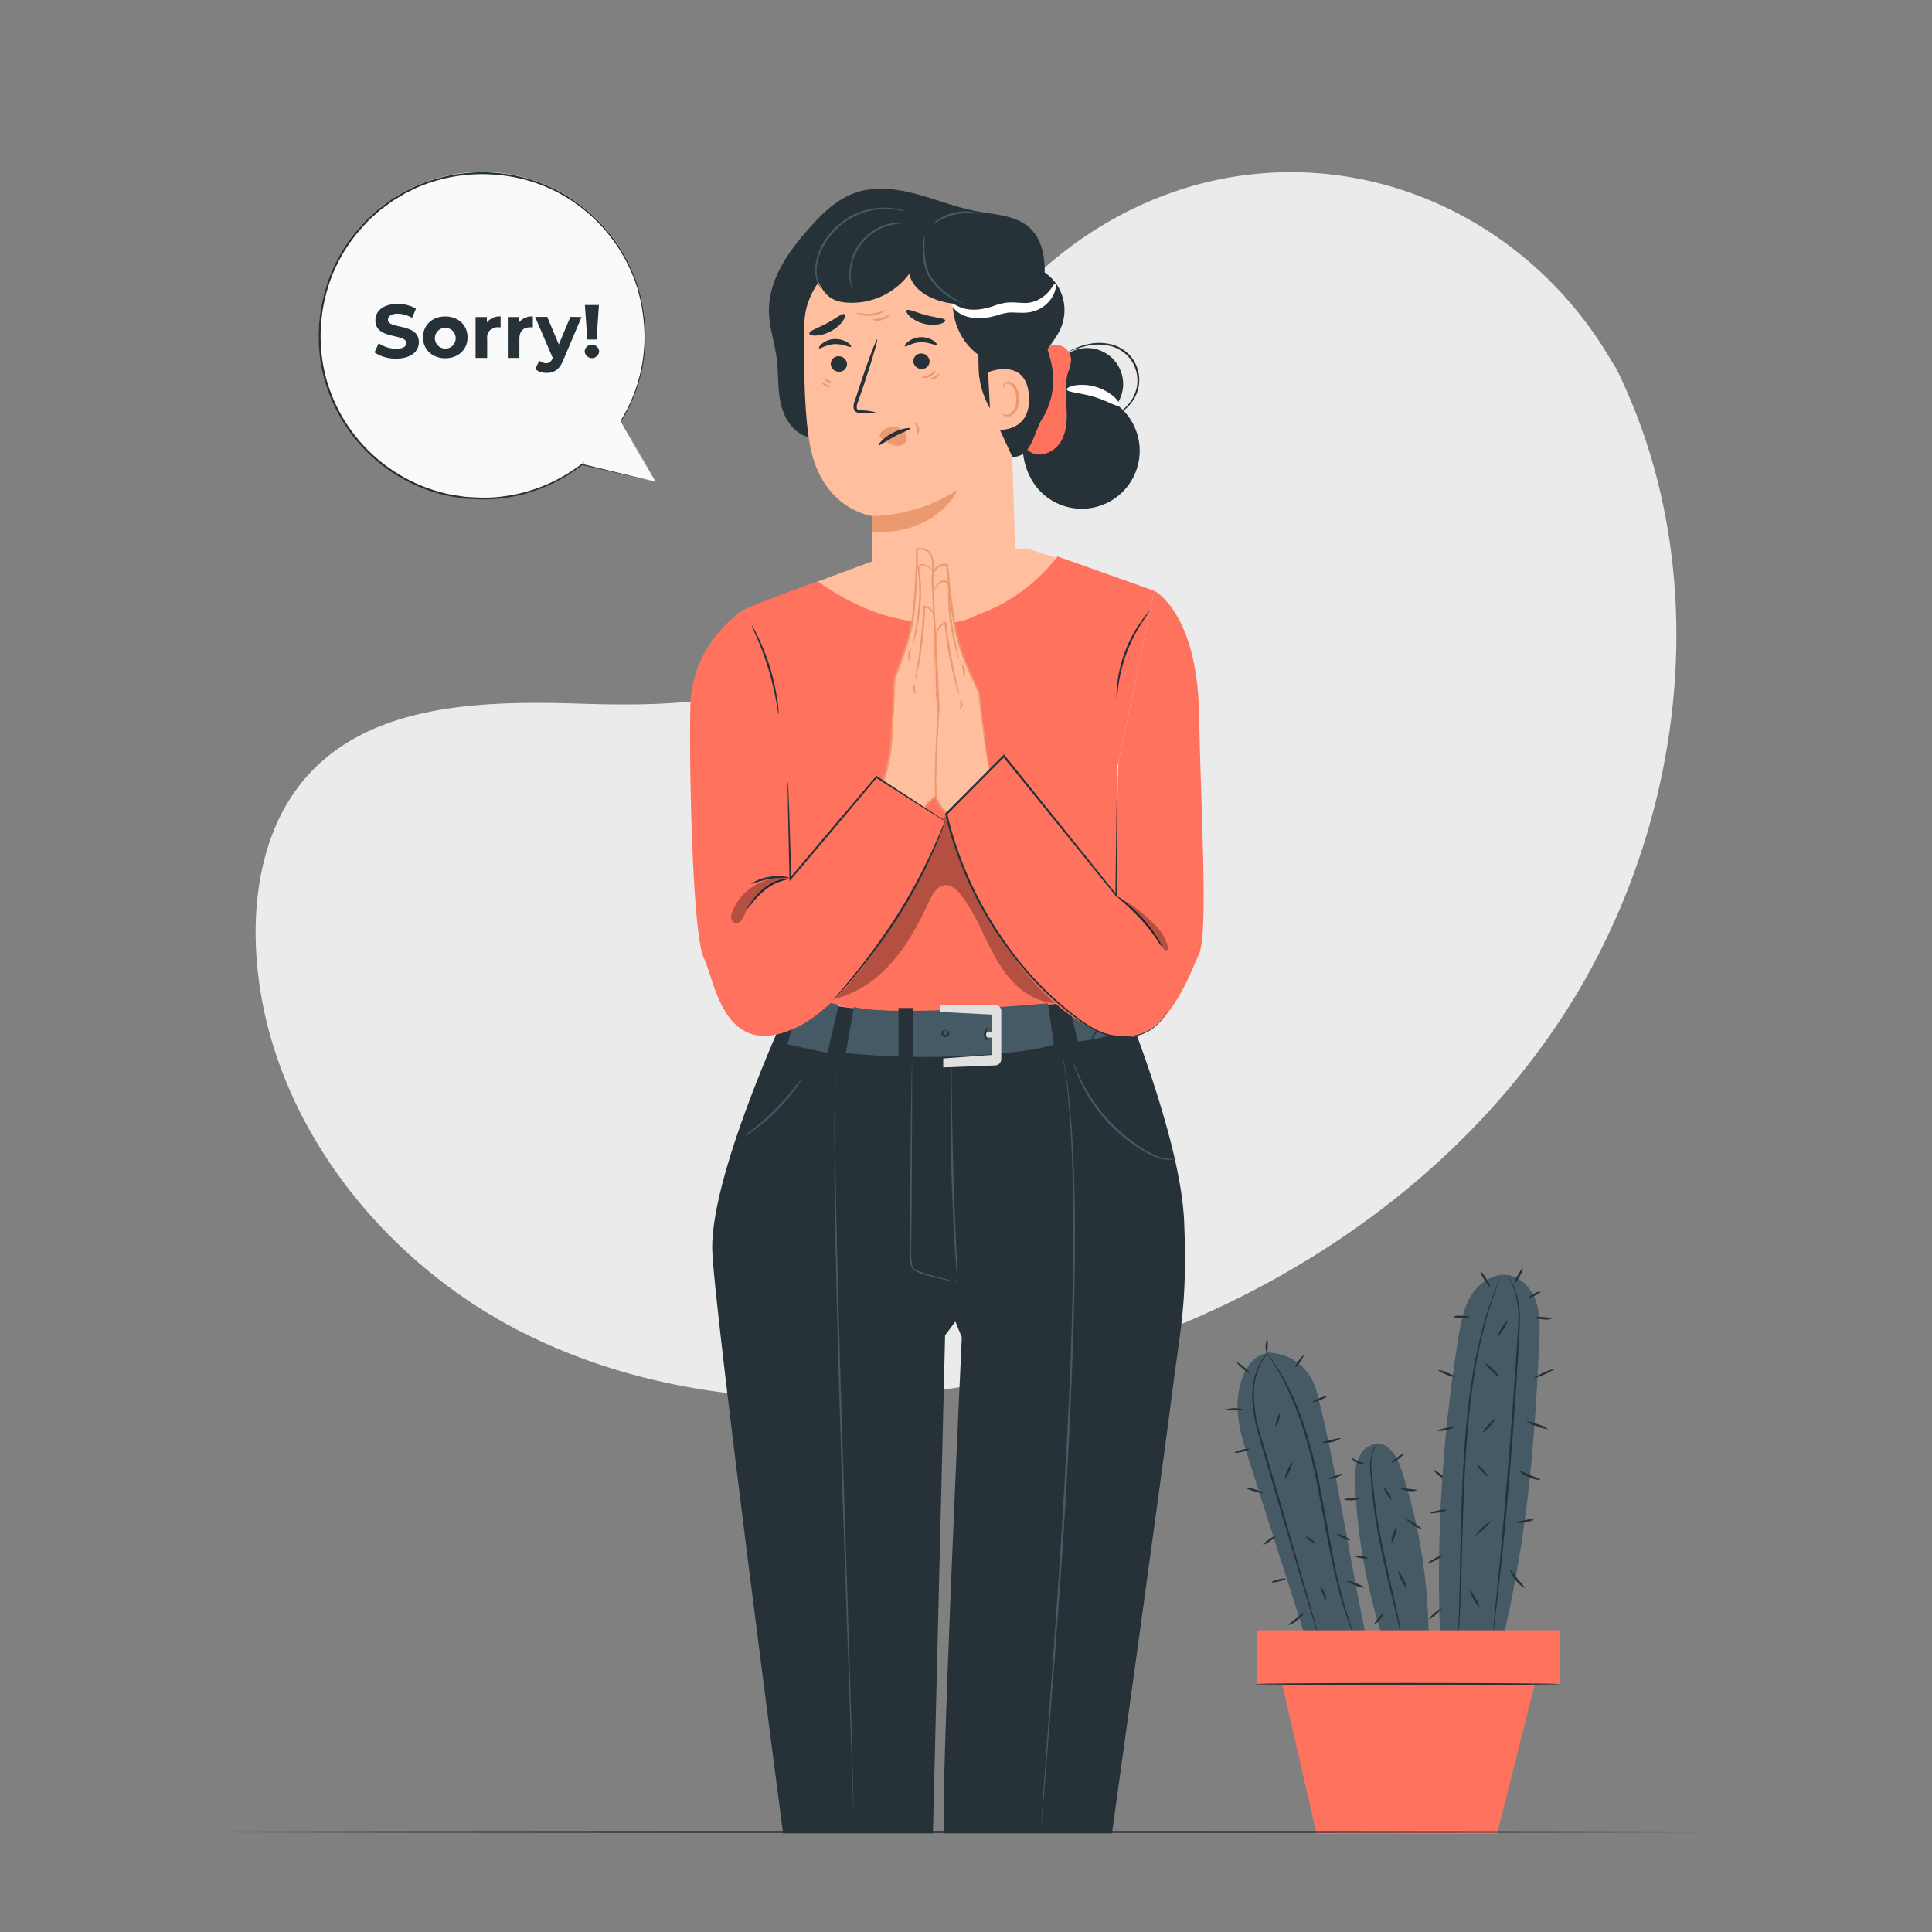 <svg xmlns="http://www.w3.org/2000/svg" viewBox="0 0 500 500"><rect x="0" y="0" width="500" height="500" fill="#808080" stroke="none"/><g id="freepik--background-simple--inject-35"><path d="M418.25,95.32,416,91.68C397.42,61,363.76,42.5,328.26,44.75a93,93,0,0,0-13.58,1.86c-32.27,6.91-60.35,31.31-72,62.57-6.85,18.38-8.76,39.54-21.75,54.13-16.91,19-45.61,19.59-70.84,18.8s-54-.11-70.78,18.95C68.78,213,65.43,230,66.28,246c2.25,42.34,31.75,80.18,69.26,99s81.68,20.5,122.74,12.22c57.51-11.59,112.2-43.43,145.08-92.61S444.56,148.4,418.25,95.32Z" style="fill:#ebebeb"></path></g><g id="freepik--Plant--inject-35"><path d="M374.24,383c-.1.11-.89-.36-1.78-1.07s-1.52-1.38-1.43-1.5.89.36,1.78,1.07S374.33,382.86,374.24,383Z" style="fill:#263238"></path><path d="M398.36,346.91c.15-3.37.24-6.82-.82-10s-3.53-6.15-6.83-6.83c-3.77-.78-7.63,1.6-9.75,4.82s-2.83,7.12-3.46,10.92a386.21,386.21,0,0,0-4.73,79.29l15.43,2.16C395,399.57,397.13,375.38,398.36,346.91Z" style="fill:#455a64"></path><path d="M388.57,329.94s0,.09-.07.25-.16.41-.26.7c-.25.65-.59,1.54-1,2.66-.21.58-.5,1.21-.73,1.93l-.75,2.33c-.27.84-.55,1.74-.86,2.69l-.8,3.05a135,135,0,0,0-3,15.27c-.83,5.8-1.38,12.22-1.81,19-.79,13.52-.91,25.78-1.26,34.65-.16,4.44-.31,8-.48,10.51-.09,1.2-.15,2.15-.2,2.85l-.06.74a1,1,0,0,1,0,.25.72.72,0,0,1,0-.25c0-.2,0-.45,0-.75q0-1.05.09-2.85c.11-2.48.2-6.07.31-10.51.25-8.87.31-21.13,1.1-34.67.43-6.76,1-13.2,1.86-19a126.88,126.88,0,0,1,3.11-15.3l.83-3.05.91-2.68.8-2.33c.24-.72.54-1.34.77-1.92.48-1.11.85-2,1.13-2.63l.3-.68A1,1,0,0,1,388.57,329.94Z" style="fill:#263238"></path><path d="M390,330a11,11,0,0,1,1.89,3.19,23.65,23.65,0,0,1,1.41,10c-.41,8.52-1.18,20.26-2.19,33.23S389,401,388,409.52c-.46,4.23-.85,7.66-1.14,10-.15,1.14-.27,2.05-.35,2.72,0,.28-.08.51-.11.7a.68.68,0,0,1-.05.24.73.73,0,0,1,0-.24l.05-.71c.06-.68.14-1.59.25-2.74.23-2.42.56-5.84,1-10,.81-8.48,1.88-20.21,2.9-33.17s1.84-24.71,2.35-33.21a24,24,0,0,0-1.22-9.88A19.5,19.5,0,0,0,390,330Z" style="fill:#263238"></path><path d="M400.69,369.87a8.6,8.6,0,0,1-2.92-.76,8.51,8.51,0,0,1-2.74-1.27,8.18,8.18,0,0,1,2.92.75A8.3,8.3,0,0,1,400.69,369.87Z" style="fill:#263238"></path><path d="M402.55,354.15a18.72,18.72,0,0,1-5.79,2.59,18.12,18.12,0,0,1,5.79-2.59Z" style="fill:#263238"></path><path d="M401.58,341.32a5.1,5.1,0,0,1-2.3.12c-1.26-.09-2.27-.28-2.26-.44a5,5,0,0,1,2.3-.11A4.91,4.91,0,0,1,401.58,341.32Z" style="fill:#263238"></path><path d="M385.67,333.1c-.13.08-.81-.76-1.51-1.88s-1.17-2.09-1-2.17.8.76,1.5,1.88S385.8,333,385.67,333.1Z" style="fill:#263238"></path><path d="M380.41,340.86a4.64,4.64,0,0,1-2.19.22,4.51,4.51,0,0,1-2.18-.32,4.66,4.66,0,0,1,2.19-.23C379.43,340.56,380.41,340.7,380.41,340.86Z" style="fill:#263238"></path><path d="M376.63,356.38a5.31,5.31,0,0,1-2.3-.63c-1.22-.49-2.16-1-2.1-1.15a5.34,5.34,0,0,1,2.3.63C375.75,355.72,376.69,356.24,376.63,356.38Z" style="fill:#263238"></path><path d="M376.23,369.43c0,.15-.85.46-2,.7s-2,.3-2.08.15.85-.46,2-.69S376.2,369.28,376.23,369.43Z" style="fill:#263238"></path><path d="M374.45,390.79a4.64,4.64,0,0,1-2.08.65c-1.18.21-2.16.26-2.18.11s.9-.44,2.08-.65A4.5,4.5,0,0,1,374.45,390.79Z" style="fill:#263238"></path><path d="M373.27,402.57c.07.14-.71.69-1.74,1.23s-1.92.88-2,.75.7-.69,1.74-1.23S373.2,402.44,373.27,402.57Z" style="fill:#263238"></path><path d="M382.9,416c-.14.08-.81-.86-1.52-2.09a6.11,6.11,0,0,1-1-2.36c.13-.08.81.86,1.51,2.09A6.42,6.42,0,0,1,382.9,416Z" style="fill:#263238"></path><path d="M385.67,393.72c.11.11-.65,1-1.68,2s-2,1.75-2.08,1.64.65-1,1.69-2S385.57,393.61,385.67,393.72Z" style="fill:#263238"></path><path d="M385.06,382.05c-.11.11-.81-.47-1.57-1.28s-1.27-1.55-1.16-1.66.82.47,1.57,1.29S385.17,382,385.06,382.05Z" style="fill:#263238"></path><path d="M387,367.15c.11.1-.52,1-1.41,2s-1.7,1.72-1.81,1.61.51-1,1.4-2S386.85,367.05,387,367.15Z" style="fill:#263238"></path><path d="M388,356.33c-.1.11-1-.58-2-1.54s-1.68-1.83-1.57-1.94,1,.59,2,1.55S388.15,356.22,388,356.33Z" style="fill:#263238"></path><path d="M390.15,341.71a5.42,5.42,0,0,1-1,2.19c-.68,1.13-1.33,2-1.46,1.9a5.47,5.47,0,0,1,1-2.19C389.37,342.48,390,341.63,390.15,341.71Z" style="fill:#263238"></path><path d="M394.13,328.16a5.37,5.37,0,0,1-.87,2.19c-.62,1.14-1.23,2-1.36,1.93a5.32,5.32,0,0,1,.87-2.19C393.39,329,394,328.09,394.13,328.16Z" style="fill:#263238"></path><path d="M398.63,334.31c.07.14-.55.57-1.37,1s-1.55.6-1.62.46.55-.56,1.38-1S398.57,334.18,398.63,334.31Z" style="fill:#263238"></path><path d="M398.74,383a6.32,6.32,0,0,1-3-.73,6.16,6.16,0,0,1-2.61-1.68,16.1,16.1,0,0,1,2.83,1.17A14.38,14.38,0,0,1,398.74,383Z" style="fill:#263238"></path><path d="M396.9,393.28c0,.15-.9.46-2.08.69s-2.15.29-2.17.14.9-.46,2.07-.69A4.75,4.75,0,0,1,396.9,393.28Z" style="fill:#263238"></path><path d="M394.64,411a6,6,0,0,1-2.35-2.06,6.06,6.06,0,0,1-1.48-2.76,17.48,17.48,0,0,1,1.91,2.41A18.49,18.49,0,0,1,394.64,411Z" style="fill:#263238"></path><path d="M369.84,419c-.1-.11.53-.81,1.4-1.56s1.66-1.25,1.76-1.14-.53.81-1.4,1.56S369.94,419.16,369.84,419Z" style="fill:#263238"></path><path d="M362.72,380.47c-1-3.14-2.89-6.79-6.18-6.84a5.45,5.45,0,0,0-4.63,3.1,11.35,11.35,0,0,0-1.25,5.67,148.14,148.14,0,0,0,7.07,41.09h12A142.92,142.92,0,0,0,362.72,380.47Z" style="fill:#455a64"></path><path d="M340.94,360.73c-1.69-6.73-6.71-10.36-12.54-10.7-5.32.93-7.39,6.17-8,11.54s1,10.71,2.68,15.86Q331,402.21,338.91,427l15-1.64C349.15,403.23,346.43,382.7,340.94,360.73Z" style="fill:#455a64"></path><path d="M356.54,373.63a11.47,11.47,0,0,0-1,1.71,11.07,11.07,0,0,0-.57,5.32c.24,2.29.5,5,.88,8.07s.94,6.34,1.62,9.79c1.36,6.92,2.89,13.13,3.87,17.66.49,2.26.86,4.09,1.1,5.37.1.58.18,1.07.25,1.47a1.83,1.83,0,0,1,.05.52,2.1,2.1,0,0,1-.16-.5c-.1-.39-.21-.87-.35-1.45l-1.27-5.33c-1.07-4.5-2.67-10.69-4-17.63-.67-3.47-1.21-6.8-1.57-9.84-.19-1.52-.32-3-.44-4.33s-.26-2.61-.33-3.77a11,11,0,0,1,.76-5.44A4.78,4.78,0,0,1,356.54,373.63Z" style="fill:#263238"></path><path d="M328.62,349.6a20.1,20.1,0,0,0-1.81,2.43,17.06,17.06,0,0,0-2.29,7.84,36.33,36.33,0,0,0,1.86,12.06c1.31,4.46,2.76,9.36,4.27,14.49l7.67,26.36c.95,3.34,1.71,6.06,2.27,8,.24.9.44,1.63.58,2.18a4.06,4.06,0,0,1,.17.77,3.94,3.94,0,0,1-.27-.74c-.18-.54-.4-1.26-.69-2.15-.59-1.94-1.42-4.64-2.43-8l-7.83-26.31c-1.5-5.14-2.93-10-4.23-14.51s-2-8.67-1.75-12.22a16.86,16.86,0,0,1,2.48-7.93A9.37,9.37,0,0,1,328.62,349.6Z" style="fill:#263238"></path><path d="M350.63,423.77a3.47,3.47,0,0,1-.34-.72c-.2-.48-.52-1.18-.86-2.11-.71-1.84-1.63-4.55-2.57-7.95s-1.89-7.51-2.79-12.08-1.83-9.62-2.83-14.91-2.2-10.26-3.54-14.72a82.62,82.62,0,0,0-4.37-11.54,61.91,61.91,0,0,0-4-7.28c-.52-.84-1-1.44-1.26-1.88a3.41,3.41,0,0,1-.42-.68,5.07,5.07,0,0,1,.51.61c.3.42.8,1,1.35,1.83a56.1,56.1,0,0,1,4.21,7.23,79,79,0,0,1,4.5,11.57,145.91,145.91,0,0,1,3.6,14.76c1,5.28,1.93,10.32,2.78,14.91s1.77,8.67,2.67,12.08,1.76,6.12,2.41,8c.3.94.59,1.65.75,2.14A6,6,0,0,1,350.63,423.77Z" style="fill:#263238"></path><path d="M323.33,375c0,.15-.78.47-1.82.73s-1.92.33-1.95.19.78-.48,1.82-.73S323.29,374.8,323.33,375Z" style="fill:#263238"></path><path d="M321.74,364.73a19,19,0,0,1-5.07.2,8.65,8.65,0,0,1,5.07-.2Z" style="fill:#263238"></path><path d="M323.43,355.39c-.1.11-.91-.41-1.82-1.18s-1.56-1.49-1.46-1.6.91.41,1.82,1.18S323.53,355.27,323.43,355.39Z" style="fill:#263238"></path><path d="M328,346.74c.15,0,.11.76.08,1.65s0,1.61-.18,1.63-.4-.71-.37-1.65S327.85,346.71,328,346.74Z" style="fill:#263238"></path><path d="M337.34,350.82c.12.08-.24.82-.82,1.64s-1.14,1.42-1.27,1.34.24-.83.82-1.65S337.21,350.73,337.34,350.82Z" style="fill:#263238"></path><path d="M343.4,361.34c.05.15-.72.6-1.74,1s-1.88.63-1.94.49.72-.59,1.74-1S343.34,361.2,343.4,361.34Z" style="fill:#263238"></path><path d="M347.07,372.18a6.94,6.94,0,0,1-5,1.12,10.37,10.37,0,0,1,2.47-.62A9.22,9.22,0,0,1,347.07,372.18Z" style="fill:#263238"></path><path d="M330.19,369.1c-.14,0,0-.79.24-1.67s.61-1.55.76-1.51,0,.8-.24,1.67S330.34,369.15,330.19,369.1Z" style="fill:#263238"></path><path d="M332.55,382.7a5.09,5.09,0,0,1,.68-2.25c.51-1.18,1-2.09,1.18-2a5.09,5.09,0,0,1-.68,2.25C333.22,381.85,332.69,382.76,332.55,382.7Z" style="fill:#263238"></path><path d="M326.73,386.42c-.06.15-1-.11-2.16-.47s-2.07-.69-2-.84,1-.05,2.21.31S326.79,386.29,326.73,386.42Z" style="fill:#263238"></path><path d="M330.08,397.51c.09.13-.55.74-1.43,1.36s-1.66,1-1.75.92.55-.74,1.43-1.36S330,397.39,330.08,397.51Z" style="fill:#263238"></path><path d="M332.77,408.57c0,.15-.75.47-1.77.71s-1.87.33-1.9.18.76-.46,1.77-.71S332.74,408.42,332.77,408.57Z" style="fill:#263238"></path><path d="M347.37,381.41c.08.13-.6.67-1.59,1s-1.85.42-1.88.27.75-.43,1.69-.78S347.29,381.28,347.37,381.41Z" style="fill:#263238"></path><path d="M349.46,398.61c-.07.14-.88-.1-1.81-.54s-1.64-.91-1.57-1.05.87.11,1.8.55S349.52,398.48,349.46,398.61Z" style="fill:#263238"></path><path d="M353.14,410.92a5.64,5.64,0,0,1-2.39-.64c-1.26-.49-2.24-1-2.18-1.15a5.83,5.83,0,0,1,2.38.64A5.7,5.7,0,0,1,353.14,410.92Z" style="fill:#263238"></path><path d="M333.36,420.56c-.07-.13.91-.79,2.05-1.69s2-1.69,2.13-1.58-.61,1.09-1.79,2A4.83,4.83,0,0,1,333.36,420.56Z" style="fill:#263238"></path><path d="M343.1,414.31c-.16,0-.37-.81-.75-1.77s-.76-1.72-.64-1.81.76.57,1.16,1.61S343.24,414.29,343.1,414.31Z" style="fill:#263238"></path><path d="M340.52,399.5c-.09.13-.72-.17-1.41-.67s-1.17-1-1.08-1.11.72.17,1.4.67S340.61,399.38,340.52,399.5Z" style="fill:#263238"></path><path d="M363.2,376.31c.09.12-.52.72-1.37,1.35s-1.6,1-1.69.9.52-.72,1.37-1.35S363.11,376.18,363.2,376.31Z" style="fill:#263238"></path><path d="M366.62,385.65c0,.15-.94.35-2.13.22s-2.08-.53-2-.67,1,0,2.09.12S366.61,385.5,366.62,385.65Z" style="fill:#263238"></path><path d="M351.92,387.75c0,.14-.85.46-2,.54s-2.07-.12-2.05-.27.91-.21,2-.28S351.89,387.6,351.92,387.75Z" style="fill:#263238"></path><path d="M353.19,378.91c0,.15-.91.17-1.89-.28s-1.55-1.15-1.45-1.25.78.34,1.68.75S353.21,378.76,353.19,378.91Z" style="fill:#263238"></path><path d="M367.88,395.69a5,5,0,0,1-2.05-1c-1.05-.66-1.84-1.3-1.76-1.43s1,.3,2.05,1S368,395.56,367.88,395.69Z" style="fill:#263238"></path><rect x="325.33" y="421.92" width="78.41" height="13.9" style="fill:#FF725E"></rect><polygon points="331.19 433.06 340.72 474.58 387.45 474.58 397.89 433.06 331.19 433.06" style="fill:#FF725E"></polygon><path d="M403.7,435.83c0,.15-17.69.28-39.5.28s-39.5-.13-39.5-.28,17.68-.28,39.5-.28S403.7,435.68,403.7,435.83Z" style="fill:#263238"></path><path d="M360.09,388.05c-.13.08-.66-.54-1.19-1.39s-.86-1.61-.73-1.69.66.54,1.19,1.39S360.22,388,360.09,388.05Z" style="fill:#263238"></path><path d="M360.12,399.23a4.44,4.44,0,0,1,.41-2.11c.37-1.12.79-2,.94-1.93a4.45,4.45,0,0,1-.41,2.11C360.69,398.41,360.27,399.28,360.12,399.23Z" style="fill:#263238"></path><path d="M364,411c-.14.07-.72-.87-1.31-2.1a5.7,5.7,0,0,1-.81-2.33c.14-.06.72.87,1.31,2.1A5.7,5.7,0,0,1,364,411Z" style="fill:#263238"></path><path d="M355.67,420.41c-.12-.1.35-.82,1-1.62s1.35-1.36,1.46-1.26-.35.82-1,1.62S355.78,420.51,355.67,420.41Z" style="fill:#263238"></path><path d="M353.93,403.27c0,.15-.78.14-1.68,0s-1.62-.41-1.59-.56.78-.14,1.68,0S354,403.12,353.93,403.27Z" style="fill:#263238"></path></g><g id="freepik--speech-bubble--inject-35"><path d="M169.69,124.69l-8.94-15.76a42.26,42.26,0,1,0-10.12,11.25v0Z" style="fill:#fafafa"></path><path d="M169.69,124.69l-19.1-4.36-.19,0,.12-.16v0l.18.19a43.07,43.07,0,0,1-8.67,5.22,42.36,42.36,0,0,1-11.56,3.31,37.52,37.52,0,0,1-6.67.33c-1.15-.06-2.32-.09-3.5-.19l-3.56-.54a42.52,42.52,0,0,1-33.48-33.2,43,43,0,0,1,.5-18.76,41.58,41.58,0,0,1,9-17.34l1.72-1.89c.56-.64,1.24-1.17,1.85-1.75s1.22-1.18,1.92-1.67l2-1.51a18,18,0,0,1,2.09-1.39l2.14-1.3,2.24-1.08a19.75,19.75,0,0,1,2.26-1,43,43,0,0,1,18.9-2.9,41.64,41.64,0,0,1,17.35,5.12,42.82,42.82,0,0,1,20,24.63,46,46,0,0,1,1.83,13.72,42,42,0,0,1-6.3,20.91v-.13l8.83,15.82L160.64,109l0-.07,0-.06a42.92,42.92,0,0,0,4.15-9,42,42,0,0,0,2-11.75,45.5,45.5,0,0,0-1.86-13.59,42.38,42.38,0,0,0-19.86-24.33,41.24,41.24,0,0,0-17.15-5A42.61,42.61,0,0,0,109.25,48,20.32,20.32,0,0,0,107,49l-2.21,1.08-2.11,1.28a19,19,0,0,0-2.07,1.37l-2,1.5c-.68.48-1.25,1.1-1.89,1.64S95.46,57,94.9,57.59l-1.7,1.87a41.11,41.11,0,0,0-8.93,17.13,42.57,42.57,0,0,0-.51,18.53,41.61,41.61,0,0,0,7,16.11,42.22,42.22,0,0,0,26,16.79l3.53.54c1.17.1,2.33.14,3.47.2a36.87,36.87,0,0,0,6.61-.31,42.23,42.23,0,0,0,11.48-3.22,43.65,43.65,0,0,0,8.65-5.15l.78-.6-.6.78,0,0-.07-.2Z" style="fill:#263238"></path><path d="M96.93,91.21,98,88.83a8,8,0,0,0,4.51,1.43c1.87,0,2.64-.63,2.64-1.47,0-2.56-8-.8-8-5.88,0-2.32,1.87-4.25,5.76-4.25a9.15,9.15,0,0,1,4.74,1.21l-1,2.4A7.77,7.77,0,0,0,103,81.19c-1.88,0-2.6.71-2.6,1.57,0,2.52,8,.78,8,5.8,0,2.28-1.89,4.24-5.8,4.24A9.73,9.73,0,0,1,96.93,91.21Z" style="fill:#263238"></path><path d="M109.47,87.31c0-3.17,2.44-5.41,5.78-5.41S121,84.14,121,87.31s-2.42,5.41-5.76,5.41S109.47,90.47,109.47,87.31Zm8.45,0a2.69,2.69,0,1,0-2.67,2.91A2.65,2.65,0,0,0,117.92,87.31Z" style="fill:#263238"></path><path d="M129.56,81.9v2.81c-.25,0-.45,0-.68,0a2.59,2.59,0,0,0-2.8,2.93v5h-3V82.05H126v1.39A4.22,4.22,0,0,1,129.56,81.9Z" style="fill:#263238"></path><path d="M137.9,81.9v2.81c-.26,0-.45,0-.69,0-1.68,0-2.79.92-2.79,2.93v5h-3V82.05h2.91v1.39A4.25,4.25,0,0,1,137.9,81.9Z" style="fill:#263238"></path><path d="M150.51,82.05l-4.74,11.16c-1,2.53-2.47,3.3-4.36,3.3a4.64,4.64,0,0,1-2.93-1l1.11-2.17a2.73,2.73,0,0,0,1.72.67c.84,0,1.31-.38,1.72-1.31l0-.1-4.55-10.59h3.14l3,7.13,3-7.13Z" style="fill:#263238"></path><path d="M151.31,90.94a1.88,1.88,0,0,1,3.75,0,1.88,1.88,0,0,1-3.75,0Zm.06-12H155l-.61,8.93H152Z" style="fill:#263238"></path></g><g id="freepik--Character--inject-35"><polygon points="211.6 150.5 227.13 144.75 265.59 141.93 275.71 145.02 262.06 203.82 228.51 211.07 212.95 190.42 211.6 150.5" style="fill:#ffbe9d"></polygon><path d="M298.74,152.9,273.67,144s-23.51,33.63-62.07,6.45c0,0-16.91,6.08-19.43,7.48s11.76,44.13,11.76,44.13l-1.68,53.13c22,11.35,57.2,7.13,87.84,2l-.88-59Z" style="fill:#FF725E"></path><path d="M289,104.7a9.31,9.31,0,0,0-13.8-12.3l-5,8.87A24.16,24.16,0,0,0,264.87,113a17.34,17.34,0,0,0,2.91,12.43A15,15,0,1,0,289,104.7Z" style="fill:#263238"></path><path d="M276,105.39c-.15-3-.47-6,.38-8.91a12.26,12.26,0,0,0,.82-3.27,4,4,0,0,0-7.06-2.54L270,91c-1.73,1.4-2.56,3.61-3.24,5.73a89.46,89.46,0,0,0-2.56,10.07,16,16,0,0,0-.33,5.8,6.18,6.18,0,0,0,3.19,4.61c2.72,1.26,6.08-.48,7.57-3.07S276.18,108.37,276,105.39Z" style="fill:#FF725E"></path><path d="M272.3,95.11c-.57-3.4-2.05-6.6-2.57-10-.68-4.47.33-9,.58-13.52s-.46-9.49-3.77-12.57c-3.53-3.29-8.84-3.44-13.59-4.3-5.4-1-10.52-3.11-15.83-4.52s-11.06-2.08-16.2-.15c-4.65,1.74-8.29,5.39-11.58,9.1C204,65.16,199,72.28,199,80.32c0,4.17,1.47,8.21,2,12.35.51,4,.19,8,1.12,12s3.57,7.8,7.51,8.52l43.22,4.32A19.19,19.19,0,0,0,272.3,95.11Z" style="fill:#263238"></path><path d="M260.54,73.91l-.11-5.29-32-4.75c-9.82-.64-20,9.6-20.22,19.44-.24,10.93-.11,24.29,1.51,32.38,3.26,16.26,15.89,17.83,15.89,17.83v9.24a18.58,18.58,0,0,0,18.57,18.56h0a18.57,18.57,0,0,0,18.56-19.17Z" style="fill:#ffbe9d"></path><path d="M215,94.21a2.11,2.11,0,0,0,2.11,2,2,2,0,0,0,2.09-2,2.11,2.11,0,0,0-2.11-2A2,2,0,0,0,215,94.21Z" style="fill:#263238"></path><path d="M212,90.12c.27.26,1.82-1,4.07-1.06s4,1,4.2.69c.11-.13-.17-.61-.92-1.11a5.81,5.81,0,0,0-3.37-.89,5.48,5.48,0,0,0-3.22,1.19C212.06,89.5,211.85,90,212,90.12Z" style="fill:#263238"></path><path d="M236.37,93.49a2.11,2.11,0,0,0,2.11,2,2,2,0,0,0,2.09-2,2.11,2.11,0,0,0-2.11-2A2,2,0,0,0,236.37,93.49Z" style="fill:#263238"></path><path d="M234.2,89.64c.27.26,1.81-1,4.07-1.06s4,1,4.19.69c.12-.13-.16-.61-.91-1.11a5.81,5.81,0,0,0-3.37-.89A5.49,5.49,0,0,0,235,88.46C234.28,89,234.07,89.52,234.2,89.64Z" style="fill:#263238"></path><path d="M226.68,106.72a15,15,0,0,0-3.69-.51c-.58,0-1.13-.13-1.25-.52a3,3,0,0,1,.32-1.72c.49-1.42,1-2.91,1.53-4.46C225.7,93.16,227.21,88,227,87.86s-2.18,5-4.29,11.35c-.51,1.56-1,3.05-1.46,4.48A3.36,3.36,0,0,0,221,106a1.44,1.44,0,0,0,1,.8,4,4,0,0,0,1,.1A14.47,14.47,0,0,0,226.68,106.72Z" style="fill:#263238"></path><path d="M225.65,133.56a43.32,43.32,0,0,0,22.23-6.79s-5.23,11.73-22.23,10.91Z" style="fill:#eb996e"></path><path d="M227.86,112.13a4,4,0,0,1,3.58-1.66,3.68,3.68,0,0,1,2.63,1.27,2.36,2.36,0,0,1,.28,2.68,2.74,2.74,0,0,1-2.93.87,8.5,8.5,0,0,1-2.95-1.6,2.63,2.63,0,0,1-.68-.65.78.78,0,0,1,0-.84" style="fill:#eb996e"></path><path d="M244.62,82.93c-.13-.64-2.41-.68-5-1.38s-4.6-1.73-5-1.23c-.19.23.09.86.86,1.57a9,9,0,0,0,7.63,2C244.12,83.64,244.67,83.23,244.62,82.93Z" style="fill:#263238"></path><path d="M218.49,81.3c-.71-.21-2.33,1.22-4.55,2.4s-4.3,1.82-4.49,2.52c-.07.33.46.63,1.51.64a9,9,0,0,0,4.11-1.17,8.72,8.72,0,0,0,3.18-2.79C218.8,82,218.82,81.42,218.49,81.3Z" style="fill:#263238"></path><path d="M254.57,58.3l-24.68,1.94-20.45,7.05c2.63,5.73,3.13,10.44,9.41,11a18.49,18.49,0,0,0,16.46-7.41c1.06,4.64,6.29,7,11,7.66a18.74,18.74,0,0,0,9.94-.9c3.09-1.32,5.71-4.1,6.13-7.44S257.89,58.85,254.57,58.3Z" style="fill:#263238"></path><path d="M274.12,74.7a12,12,0,0,0-6.34-5.54l-.63-4.79-18.29,5.77C244.53,77,246.51,87,253.19,91.81l.08,3.47a21.44,21.44,0,0,0,2.92,10.34h0l5.8,12.63c4.26.1,5.23-4.51,6.92-8.28s1.71-8,1.56-12.14q-.11-3-.31-6c1.3-2.2,3.15-4.25,4.24-6.59A12,12,0,0,0,274.12,74.7Z" style="fill:#263238"></path><path d="M255.71,96.34c.25-.13,10-4,10.59,6.26s-9.79,8.74-9.82,8.45S255.71,96.34,255.71,96.34Z" style="fill:#ffbe9d"></path><path d="M259.37,107s.19.12.5.24a1.77,1.77,0,0,0,1.33-.06c1.06-.46,1.87-2.23,1.8-4.08a5.84,5.84,0,0,0-.65-2.52,2.06,2.06,0,0,0-1.42-1.29.91.91,0,0,0-1,.55c-.12.3-.05.5-.1.52s-.23-.16-.17-.59a1.12,1.12,0,0,1,.36-.66,1.33,1.33,0,0,1,1-.32,2.51,2.51,0,0,1,2,1.47,6.11,6.11,0,0,1,.79,2.82c.06,2.07-.88,4.06-2.34,4.57a1.87,1.87,0,0,1-1.64-.17C259.4,107.23,259.34,107,259.37,107Z" style="fill:#eb996e"></path><path d="M273.05,73.48c.16,0,.26.51.1,1.34A7.23,7.23,0,0,1,271.5,78a8.5,8.5,0,0,1-4.68,2.74c-2.12.45-4.24,0-6,.19a14.73,14.73,0,0,0-2.74.67c-.48.14-1,.28-1.5.39s-1,.19-1.48.25a11.29,11.29,0,0,1-5.25-.43,6.89,6.89,0,0,1-3-2c-.54-.65-.68-1.11-.56-1.22.3-.3,1.56,1,4,1.43a11.89,11.89,0,0,0,4.39-.17c.42-.08.85-.18,1.28-.29s.85-.26,1.31-.42a15.19,15.19,0,0,1,3.23-.82c2.44-.21,4.36.29,5.88,0a7.74,7.74,0,0,0,3.8-1.7C272.15,75.07,272.66,73.38,273.05,73.48Z" style="fill:#fff"></path><path d="M235.63,110.89c.06.29-1.94.9-4.16,2.08s-3.86,2.48-4.07,2.26,1.19-1.92,3.58-3.18S235.59,110.62,235.63,110.89Z" style="fill:#263238"></path><path d="M237.42,112.45c-.14-.07.11-.78-.1-1.63s-.7-1.4-.61-1.51.89.34,1.12,1.39S237.53,112.54,237.42,112.45Z" style="fill:#eb996e"></path><path d="M242.17,95.92c.12.06-.37,1-1.53,1.56s-2.21.32-2.17.18.95-.16,1.95-.65S242.05,95.83,242.17,95.92Z" style="fill:#eb996e"></path><path d="M243.12,96.71c.12.08-.26.75-1.07,1.19s-1.57.4-1.58.26.63-.33,1.33-.72S243,96.62,243.12,96.71Z" style="fill:#eb996e"></path><path d="M215.11,98.88c0,.14-.56.23-1.14-.07s-.83-.8-.72-.89.48.18,1,.42S215.12,98.73,215.11,98.88Z" style="fill:#eb996e"></path><path d="M215,100.09c0,.14-.64.15-1.32-.16s-1.09-.79-1-.89.6.14,1.21.42S215.05,100,215,100.09Z" style="fill:#eb996e"></path><path d="M229.55,80.09a7.6,7.6,0,0,1-8.27.82,19.07,19.07,0,0,0,4.21.3A19,19,0,0,0,229.55,80.09Z" style="fill:#eb996e"></path><path d="M230.52,81.14a3.22,3.22,0,0,1-2.14,1.62,3.16,3.16,0,0,1-2.68-.09,23.37,23.37,0,0,0,2.52-.41C229.56,81.85,230.41,81,230.52,81.14Z" style="fill:#eb996e"></path><path d="M212.61,74.83s-.1-.09-.25-.29a5.38,5.38,0,0,1-.57-.94,8.65,8.65,0,0,1-.81-3.93c0-3.43,2-8.11,6-11.52a18.05,18.05,0,0,1,6.36-3.57,18.25,18.25,0,0,1,5.89-.84,17,17,0,0,1,4,.53c.45.12.8.23,1,.32s.35.14.34.16a26.32,26.32,0,0,0-5.36-.65,18.83,18.83,0,0,0-5.75.94,18.12,18.12,0,0,0-6.16,3.5c-3.86,3.32-5.86,7.83-5.93,11.14a9,9,0,0,0,.63,3.84C212.34,74.38,212.65,74.8,212.61,74.83Z" style="fill:#455a64"></path><path d="M249.5,78.51a2.79,2.79,0,0,1-.87-.2,12.87,12.87,0,0,1-2.22-1,17.34,17.34,0,0,1-5.89-5.42,11,11,0,0,1-1.44-4.22,20.6,20.6,0,0,1-.21-3.61,16.82,16.82,0,0,1,.24-2.42,2.77,2.77,0,0,1,.22-.86c.09,0-.12,1.26-.09,3.29a22.69,22.69,0,0,0,.31,3.52,11.18,11.18,0,0,0,1.41,4A18.77,18.77,0,0,0,246.6,77C248.32,78.06,249.53,78.43,249.5,78.51Z" style="fill:#455a64"></path><path d="M220.42,74.69a3.52,3.52,0,0,1-.32-1,12.23,12.23,0,0,1-.27-2.8,13.36,13.36,0,0,1,11.22-13.13,11.8,11.8,0,0,1,2.81-.16,3.61,3.61,0,0,1,1,.15,28.11,28.11,0,0,0-3.77.37,13.55,13.55,0,0,0-10.92,12.78A25.22,25.22,0,0,0,220.42,74.69Z" style="fill:#455a64"></path><path d="M253.55,55.37a19.74,19.74,0,0,0-6.44.15,19.54,19.54,0,0,0-5.87,2.67,4.8,4.8,0,0,1,1.44-1.3,12.67,12.67,0,0,1,9-2.06A5.08,5.08,0,0,1,253.55,55.37Z" style="fill:#455a64"></path><path d="M289.65,104.91c-.52.54-3.14-1.22-6.72-2.26s-6.72-1.11-6.85-1.85c-.05-.34.73-.81,2.13-1.06a12.6,12.6,0,0,1,10.26,3.11C289.49,103.83,289.88,104.66,289.65,104.91Z" style="fill:#fff"></path><path d="M288.08,107.58s.45-.23,1.23-.68a10.63,10.63,0,0,0,2.85-2.44,9.62,9.62,0,0,0,2.16-5,9.4,9.4,0,0,0-1.7-6.4A9.23,9.23,0,0,0,287,89.47a13.26,13.26,0,0,0-5.55,0,36.2,36.2,0,0,0-4.95,1.58,5.82,5.82,0,0,1,1.24-.68,17.74,17.74,0,0,1,3.64-1.26,13.09,13.09,0,0,1,5.72-.1,9.57,9.57,0,0,1,5.91,3.71,9.56,9.56,0,0,1-.61,12,10.08,10.08,0,0,1-3,2.38,7.28,7.28,0,0,1-1,.41A1.48,1.48,0,0,1,288.08,107.58Z" style="fill:#263238"></path><path d="M205.4,257.6s-21.29,44.86-21.08,65.51c.14,13,18.34,151.36,18.34,151.36h38.78l3.15-128.9,2.66-3.56,1.66,4.06s-5.85,125.21-4.48,128.4h43.35s13.78-99.28,15.61-114.32,4-22.24,3.06-44.12-16.28-58.43-16.28-58.43S231.38,267.17,205.4,257.6Z" style="fill:#263238"></path><polygon points="207.36 257.9 203.76 270.28 214.14 272.51 217.06 260.05 207.36 257.9" style="fill:#455a64"></polygon><path d="M221,260.57l-2.1,11.94a200.37,200.37,0,0,0,24.46,1c12.17-.33,24.06-1.35,29.39-3.21l-1.55-10.65S231,263.34,221,260.57Z" style="fill:#455a64"></path><path d="M276.39,259.05l2.57,10.5s8.3-.91,11.72-2.91l-2.86-9.43Z" style="fill:#455a64"></path><path d="M221,472.74c-.1-2.86-1.52-44.06-3.37-97.86-.86-27-1.47-51.52-1.65-69.24,0-4.43,0-8.44-.05-12s.06-6.54.08-9,.13-4.38.17-5.7c0-.64,0-1.13.05-1.49s0-.5,0-.5,0,.17,0,.51,0,.84,0,1.48c0,1.33,0,3.24-.07,5.7s0,5.52,0,9,.07,7.53.12,12c.27,17.71.94,42.19,1.8,69.22s1.65,51.47,2.22,69.2c.27,8.86.45,16,.55,21,0,2.46.06,4.37.08,5.7,0,.64,0,1.13,0,1.49S221,472.74,221,472.74Z" style="fill:#455a64"></path><path d="M246.22,274.31a2.7,2.7,0,0,1,.05.59c0,.44,0,1,0,1.68,0,1.52,0,3.61.07,6.16.05,5.21.16,12.4.38,20.34s.54,15.13.78,20.33c.12,2.55.21,4.64.28,6.16q0,1,.06,1.68a2.14,2.14,0,0,1,0,.59,4.68,4.68,0,0,1-.09-.58l-.15-1.68c-.13-1.45-.28-3.55-.45-6.15-.33-5.2-.7-12.39-.93-20.33S246,288,246,282.74c0-2.6.05-4.71.09-6.17l.06-1.67A2.27,2.27,0,0,1,246.22,274.31Z" style="fill:#455a64"></path><path d="M247.86,331.84a6.41,6.41,0,0,1-.65-.11l-1.85-.36a61.56,61.56,0,0,1-6.76-1.71,9.22,9.22,0,0,1-2.14-1,1.31,1.31,0,0,1-.46-.54c-.07-.21-.13-.41-.19-.61a10.7,10.7,0,0,1-.23-1.28c-.2-1.75-.09-3.59-.11-5.53,0-3.89.05-8.15.08-12.62.09-8.93.18-17,.24-22.93.06-2.89.11-5.25.14-6.95q0-1.17.06-1.89a2.89,2.89,0,0,1,.06-.66,3.44,3.44,0,0,1,0,.66q0,.72,0,1.89c0,1.7,0,4.06,0,6.95,0,5.92-.06,14-.09,22.93,0,4.48-.08,8.74-.12,12.62,0,1.94-.11,3.79.06,5.48a9.87,9.87,0,0,0,.21,1.23c.05.19.1.39.16.57a1.05,1.05,0,0,0,.32.36,8.73,8.73,0,0,0,2,.95c2.75.95,5.08,1.45,6.67,1.86l1.83.46A2.22,2.22,0,0,1,247.86,331.84Z" style="fill:#455a64"></path><path d="M269.49,472.74s0-.17,0-.51.05-.87.09-1.52c.08-1.35.21-3.31.36-5.82.37-5.07.89-12.37,1.54-21.39,1.32-18.05,3.16-43,4.63-70.58s2-52.61,1.41-70.7c-.09-2.26-.19-4.41-.28-6.44s-.15-4-.33-5.75c-.32-3.58-.49-6.67-.81-9.18s-.61-4.43-.8-5.77c-.08-.65-.15-1.15-.19-1.51s-.05-.51-.05-.51,0,.17.1.51.14.85.25,1.49c.2,1.34.51,3.28.89,5.76s.55,5.61.9,9.19c.2,1.79.28,3.71.38,5.75s.2,4.19.31,6.45c.72,18.11.13,43.14-1.26,70.74s-3.37,52.53-4.79,70.58c-.71,9-1.29,16.31-1.69,21.38-.2,2.5-.36,4.46-.47,5.81-.06.65-.1,1.15-.13,1.51S269.49,472.74,269.49,472.74Z" style="fill:#455a64"></path><path d="M244.11,273.93v2.32l13.44-.52a1.64,1.64,0,0,0,1.58-1.65V261.67a1.65,1.65,0,0,0-1.65-1.65H243.21v1.86l13.53.7v4.51l-.91,0a.71.71,0,0,0-.73.71h0a.71.71,0,0,0,.69.7l1,0V273Z" style="fill:#e0e0e0"></path><rect x="232.53" y="260.86" width="3.8" height="13" style="fill:#263238"></rect><path d="M255.55,269.28c-.05.05-.26,0-.48-.35a2.18,2.18,0,0,1-.38-1.36,2,2,0,0,1,.56-1.29c.25-.27.47-.34.51-.29s-.49.7-.55,1.62S255.66,269.19,255.55,269.28Z" style="fill:#263238"></path><path d="M244.75,266.64s.07-.08.22-.07a.69.69,0,0,1,.49.35,1,1,0,0,1,.06.92,1.06,1.06,0,0,1-1,.57,1,1,0,0,1-.85-.79.91.91,0,0,1,.32-.86c.43-.33.78-.17.75-.12s-.28.1-.49.38a.52.52,0,0,0-.11.5.5.5,0,0,0,.41.37.65.65,0,0,0,.54-.28.67.67,0,0,0,0-.52C245,266.75,244.76,266.71,244.75,266.64Z" style="fill:#263238"></path><path d="M282.24,269.28a9.09,9.09,0,0,1,1-1.91c.37-.63.76-1.3,1.18-2l.71-1.18a9.1,9.1,0,0,0,.7-1.21,1.34,1.34,0,0,0-.2-1.17,4.8,4.8,0,0,0-1-.8l-1.89-1.35a9.19,9.19,0,0,1-1.66-1.36,8.5,8.5,0,0,1,1.87,1.05l1.95,1.27.56.37a2.13,2.13,0,0,1,.58.52,1.87,1.87,0,0,1,.28,1.63,3,3,0,0,1-.38.72l-.39.61-.74,1.16-1.27,1.93A8.71,8.71,0,0,1,282.24,269.28Z" style="fill:#263238"></path><path d="M305,299.55a1.27,1.27,0,0,1-.35.19,5.42,5.42,0,0,1-1.11.33,8.37,8.37,0,0,1-4.19-.52,26,26,0,0,1-5.5-3,40.37,40.37,0,0,1-15.61-20,9.1,9.1,0,0,1-.43-1.48,7.53,7.53,0,0,1,.62,1.41c.38.92,1,2.22,1.76,3.8a44.6,44.6,0,0,0,8.12,11.06,43.68,43.68,0,0,0,5.81,4.84,27.34,27.34,0,0,0,5.36,3,8.62,8.62,0,0,0,4,.67C304.49,299.74,305,299.5,305,299.55Z" style="fill:#455a64"></path><path d="M207.42,279.29a13.57,13.57,0,0,1-1.65,2.6,47.71,47.71,0,0,1-10.46,10.45,14.1,14.1,0,0,1-2.59,1.65,23.76,23.76,0,0,1,2.37-1.94,64.9,64.9,0,0,0,10.39-10.39A25.36,25.36,0,0,1,207.42,279.29Z" style="fill:#455a64"></path><path d="M242.31,178.87l-.7-33.39c-.34-4.29-4.05-3.49-4.05-3.49s-.24,11.84-1.23,18.49-4.57,14-4.69,15.49-.58,14.15-1,18.21a60.37,60.37,0,0,1-2.55,10.08l9.51,7.31,2.89-4.06s3.25-2.32,4-5.22S242.31,178.87,242.31,178.87Z" style="fill:#ffbe9d"></path><path d="M242.31,178.87s.05.18.11.54l.24,1.57c.21,1.38.5,3.41.84,6s.74,5.79,1.05,9.48c.09.93.15,1.88.2,2.87,0,.5.05,1,0,1.51a6.62,6.62,0,0,1-.16,1.58,8.35,8.35,0,0,1-1.58,2.87,14.58,14.58,0,0,1-2.46,2.37l0-.05-2.88,4.07-.14.18-.18-.14-9.52-7.29-.13-.1,0-.17a46.9,46.9,0,0,0,2.78-13c.31-4.65.5-9.46.74-14.39a6.11,6.11,0,0,1,.13-1.25c.11-.41.24-.79.37-1.18l.83-2.25c.56-1.49,1.1-3,1.59-4.45a42.32,42.32,0,0,0,2-8.86c.66-5.91.87-11.57,1-16.77v-.19l.18,0a4,4,0,0,1,2.29.26,3.16,3.16,0,0,1,1.58,1.6,5.28,5.28,0,0,1,.45,2.12c0,.69,0,1.37,0,2.05,0,2.69.1,5.25.14,7.66.08,4.81.15,9,.21,12.49s.08,6.17.1,8.06c0,.91,0,1.62,0,2.13,0,.22,0,.4,0,.55s0,.18,0,.18,0-.06,0-.18,0-.32,0-.54c0-.51,0-1.22-.08-2.13-.06-1.89-.13-4.61-.23-8.05s-.2-7.68-.32-12.49c0-2.41-.11-5-.18-7.66-.08-1.34.12-2.79-.47-4a2.64,2.64,0,0,0-1.37-1.38,3.52,3.52,0,0,0-2-.22l.18-.22c-.13,5.22-.32,10.87-1,16.82a43.18,43.18,0,0,1-2.05,9c-.49,1.49-1,3-1.59,4.46l-.83,2.25c-.13.37-.26.75-.35,1.12a5.2,5.2,0,0,0-.12,1.15c-.24,4.93-.43,9.75-.75,14.4a47.1,47.1,0,0,1-2.83,13.17l-.08-.27,9.49,7.32-.31.05,2.9-4.05,0,0,0,0a10.76,10.76,0,0,0,3.93-5,6.67,6.67,0,0,0,.15-1.49c0-.5,0-1,0-1.49,0-1-.1-1.93-.17-2.85-.29-3.68-.66-6.87-.95-9.48s-.56-4.62-.73-6c-.08-.68-.14-1.2-.19-1.58S242.31,178.87,242.31,178.87Z" style="fill:#eb996e"></path><path d="M241.65,148.45a12.91,12.91,0,0,0-.84-1.1,4.72,4.72,0,0,0-1.28-.9,1.46,1.46,0,0,0-1.74.23l.05-.16c.13,1,.33,2.2.43,3.48s.13,2.65.09,4.08a55.55,55.55,0,0,1-1.11,9c-.23,1.13-.43,2-.58,2.67a3.4,3.4,0,0,1-.29,1,32.56,32.56,0,0,1,.5-3.7,71.62,71.62,0,0,0,1-8.91c0-1.41,0-2.76-.07-4s-.25-2.42-.35-3.46v-.09l.05-.07a1.54,1.54,0,0,1,1.14-.52,2.25,2.25,0,0,1,1.06.26,4.26,4.26,0,0,1,1.31,1,3.94,3.94,0,0,1,.57.9C241.64,148.32,241.67,148.45,241.65,148.45Z" style="fill:#eb996e"></path><path d="M241.92,161.41a12.5,12.5,0,0,1-.24-1.56,4,4,0,0,0-.59-1.64,2.94,2.94,0,0,0-1.93-1l.27-.2c-.06,1.9-.18,4.18-.42,6.61-.33,3.41-.82,6.49-1.24,8.7-.22,1.1-.42,2-.57,2.6a3.39,3.39,0,0,1-.29.94,34.75,34.75,0,0,1,.49-3.61c.34-2.21.77-5.28,1.09-8.68.24-2.42.39-4.69.5-6.58v-.26l.26.05a3.28,3.28,0,0,1,2.13,1.24,4.21,4.21,0,0,1,.55,1.8A5,5,0,0,1,241.92,161.41Z" style="fill:#eb996e"></path><path d="M237,179.46c-.09.11-.65-.31-.72-1.1s.39-1.32.5-1.22-.05.57,0,1.17S237.08,179.36,237,179.46Z" style="fill:#eb996e"></path><path d="M235.47,171.22c-.13.05-.51-.7-.44-1.72s.55-1.71.67-1.64-.1.78-.15,1.68S235.61,171.17,235.47,171.22Z" style="fill:#eb996e"></path><path d="M255.83,197.82c-.75-4-2.1-16.59-2.32-18.09s-4.3-8.56-5.76-15.12-2.53-18.36-2.53-18.36-3.75-.54-3.8,3.77l1.65,33.35s-1.48,20.68-.51,23.52,4.38,4.92,4.38,4.92l3.17,3.84,9-8A61.15,61.15,0,0,1,255.83,197.82Z" style="fill:#ffbe9d"></path><path d="M255.83,197.82s0,.05,0,.16.07.3.12.5c.12.45.28,1.1.54,2a75.69,75.69,0,0,0,2.66,7.22l0,.08-.07.07-8.93,8-.15.13-.12-.15-3.19-3.83.05,0a14.69,14.69,0,0,1-2.58-2.12,8.17,8.17,0,0,1-1.91-3,17.17,17.17,0,0,1-.32-3.64c0-1.23,0-2.48,0-3.75.11-5.08.41-10.49.79-16.16v0c-.28-5.54-.57-11.41-.87-17.43-.19-3.88-.38-7.68-.56-11.37,0-.93-.09-1.84-.14-2.75a14.86,14.86,0,0,1,0-2.75,3.57,3.57,0,0,1,1.35-2.43,3.88,3.88,0,0,1,2.66-.66l.19,0,0,.21c.36,3.82.77,7.51,1.26,11a65.55,65.55,0,0,0,1.93,9.92,71.76,71.76,0,0,0,3.3,8.36c.57,1.29,1.16,2.49,1.6,3.73a11.36,11.36,0,0,1,.29,1.91c.07.61.14,1.21.21,1.79.52,4.68.94,8.39,1.26,10.94.16,1.24.29,2.22.38,2.91l.11.75a1,1,0,0,1,0,.26,1.23,1.23,0,0,1-.07-.25c0-.19-.08-.44-.14-.75-.12-.66-.28-1.63-.47-2.9-.37-2.54-.84-6.25-1.4-10.92-.07-.58-.15-1.18-.22-1.79a13.58,13.58,0,0,0-.29-1.84c-.43-1.19-1.05-2.41-1.62-3.68a71.29,71.29,0,0,1-3.37-8.4,66.87,66.87,0,0,1-2-10q-.73-5.3-1.28-11l.21.22a3.42,3.42,0,0,0-2.29.57,3.1,3.1,0,0,0-1.15,2.11,14,14,0,0,0,0,2.66c0,.9.09,1.82.13,2.74.19,3.7.38,7.5.57,11.37.3,6,.58,11.88.86,17.42v0h0c-.39,5.65-.7,11.07-.83,16.13,0,1.27-.05,2.51,0,3.73a17.31,17.31,0,0,0,.29,3.52,7.72,7.72,0,0,0,1.79,2.8,14.56,14.56,0,0,0,2.49,2.07l0,0,0,0,3.17,3.85-.27,0,9-7.91,0,.15a67,67,0,0,1-2.55-7.28c-.24-.86-.39-1.52-.47-2l-.09-.51C255.83,197.88,255.82,197.82,255.83,197.82Z" style="fill:#eb996e"></path><path d="M241.57,153.06a3.19,3.19,0,0,1,.41-.91,6.18,6.18,0,0,1,.64-1,2.41,2.41,0,0,1,1.33-.93,1.59,1.59,0,0,1,1.71,1,6.56,6.56,0,0,1,.17,2.2c0,1.5.08,3.15.24,4.87a81.36,81.36,0,0,0,1.38,8.75,31.21,31.21,0,0,1,.71,3.62,4.27,4.27,0,0,1-.35-.93c-.18-.61-.44-1.5-.72-2.6a60.35,60.35,0,0,1-1.54-8.79,47.37,47.37,0,0,1-.2-4.92,6.35,6.35,0,0,0-.09-2,1.21,1.21,0,0,0-1.24-.8,2.17,2.17,0,0,0-1.17.76,7.45,7.45,0,0,0-.7.9A4.37,4.37,0,0,1,241.57,153.06Z" style="fill:#eb996e"></path><path d="M242.23,166.42a1.34,1.34,0,0,1-.08-.45,8.59,8.59,0,0,1,0-1.28,5.38,5.38,0,0,1,.47-1.95,3.19,3.19,0,0,1,2-1.73l.25-.08,0,.27c.23,1.83.52,4,.91,6.31.57,3.43,1.22,6.52,1.72,8.74a34.59,34.59,0,0,1,.76,3.62,3.45,3.45,0,0,1-.36-.93c-.2-.61-.46-1.49-.76-2.6-.59-2.21-1.3-5.29-1.87-8.74-.39-2.32-.66-4.5-.85-6.35l.29.19a2.82,2.82,0,0,0-1.79,1.46,5.59,5.59,0,0,0-.54,1.82C242.26,165.79,242.3,166.42,242.23,166.42Z" style="fill:#eb996e"></path><path d="M248.48,183.48c-.12-.09.11-.56.11-1.16s-.18-1.08-.06-1.17.6.38.58,1.18S248.57,183.59,248.48,183.48Z" style="fill:#eb996e"></path><path d="M249.39,175.16c-.15,0-.07-.79-.2-1.68s-.39-1.59-.26-1.66.64.58.78,1.59S249.52,175.2,249.39,175.16Z" style="fill:#eb996e"></path><g style="opacity:0.3"><path d="M253.49,215.34c-1.85-2.14-4.19-4.29-7-4.27-2.51,0-4.65,1.75-6.43,3.51a72.48,72.48,0,0,0-13.87,20.12c-3.59,7.35-7.94,16.19-10.67,23.9,6-1.26,11.32-5,15.37-9.63s7-10.14,9.57-15.71c.9-1.92,2.19-4.15,4.31-4.2,1.56,0,2.84,1.21,3.82,2.43,2.81,3.55,4.7,7.73,6.68,11.8s4.14,8.15,7.36,11.34,7.69,5.4,12.19,4.9C269.68,243.88,264.29,227.78,253.49,215.34Z"></path></g><path d="M192.17,158s-13.11,8.26-13.5,24.53.58,59.64,3.49,65.45,5,26.72,23.82,18c10.55-4.89,22-20.76,29.5-34.08a144,144,0,0,0,9.12-19.36l-17.71-11.42-22.27,26.33-.69-25.32Z" style="fill:#FF725E"></path><path d="M204.62,227.42c0,.09-.8.14-2,.48a13,13,0,0,0-4.38,2.25,23.46,23.46,0,0,0-3.54,3.51,12.57,12.57,0,0,1-1.36,1.59,6.57,6.57,0,0,1,1.07-1.81,17.78,17.78,0,0,1,3.51-3.7,11.24,11.24,0,0,1,4.61-2.19A5.15,5.15,0,0,1,204.62,227.42Z" style="fill:#263238"></path><path d="M204.51,227.22a38.75,38.75,0,0,0-5.22.21,41.17,41.17,0,0,0-5,1.41,10.28,10.28,0,0,1,4.94-1.92A10.14,10.14,0,0,1,204.51,227.22Z" style="fill:#263238"></path><path d="M244.6,212.51a2.35,2.35,0,0,1-.15.54l-.54,1.51c-.47,1.31-1.22,3.17-2.2,5.46a128.21,128.21,0,0,1-9.12,17.14,144.78,144.78,0,0,1-11.51,15.64c-1.6,1.9-2.93,3.41-3.88,4.42l-1.1,1.17a2.82,2.82,0,0,1-.41.38,2.36,2.36,0,0,1,.33-.45l1-1.23c.9-1.06,2.18-2.6,3.75-4.52a166.61,166.61,0,0,0,11.35-15.69,143.38,143.38,0,0,0,9.22-17c1-2.26,1.83-4.1,2.35-5.39.26-.59.46-1.08.63-1.47A2.23,2.23,0,0,1,244.6,212.51Z" style="fill:#263238"></path><path d="M203.93,202.1a2.7,2.7,0,0,1,0,.48c0,.36.05.82.08,1.39.05,1.26.12,3,.21,5.22.15,4.52.35,10.83.59,18.22l-.42-.15,9.74-11.55,12.53-14.77.13-.16.17.11,12.78,8.36,3.57,2.38.93.64a1.62,1.62,0,0,1,.31.24,1.48,1.48,0,0,1-.34-.18l-1-.58-3.64-2.28-12.87-8.19.29-.05-12.48,14.82-9.77,11.53-.42.48v-.63c-.16-7.4-.3-13.71-.4-18.23,0-2.2-.06-4-.08-5.23v-1.39A3.06,3.06,0,0,1,203.93,202.1Z" style="fill:#263238"></path><path d="M298.74,152.9s11.08,5.61,11.57,31.66,2.43,56.95,0,62.31c-1.84,4-6.16,16.25-14,20.43-2.36,1.25-4.15,1.31-7.37.84-10.7-1.56-24.74-14.07-35.41-34.61-8.12-15.63-8.62-22.87-8.62-22.87l14.9-15,29.09,36.07.54-34.58Z" style="fill:#FF725E"></path><path d="M289.21,198.19s0,.2,0,.6,0,1,0,1.75c0,1.56,0,3.81,0,6.7,0,5.84-.08,14.22-.14,24.49v.55l-.34-.43-29.14-36,.38,0-11.52,11.61-3.38,3.4.07-.24A95.21,95.21,0,0,0,259.59,243a84.25,84.25,0,0,0,19.94,20.84,28.13,28.13,0,0,0,5,3,14.77,14.77,0,0,0,2.52.87,22.43,22.43,0,0,0,2.49.38,13.17,13.17,0,0,0,8-1.57,12.94,12.94,0,0,0,3.79-3.58c.35-.48.61-.87.77-1.13s.27-.38.27-.38a14.65,14.65,0,0,1-1,1.57,12.59,12.59,0,0,1-3.76,3.69,13.35,13.35,0,0,1-8.14,1.68c-.81-.1-1.66-.17-2.53-.36a14.57,14.57,0,0,1-2.58-.88,27.65,27.65,0,0,1-5.06-3,83.91,83.91,0,0,1-20.12-20.86,95.23,95.23,0,0,1-14.56-32.57l0-.14.1-.1,3.38-3.41,11.53-11.6.2-.21.18.23c11,13.68,21,26.09,29,36.11l-.35.12c.14-10.27.24-18.64.32-24.48.05-2.89.09-5.14.12-6.7,0-.76,0-1.34,0-1.75A5.45,5.45,0,0,1,289.21,198.19Z" style="fill:#263238"></path><path d="M300.78,245.16a19.07,19.07,0,0,1-1.5-2.15,47.21,47.21,0,0,0-3.9-4.94,59.51,59.51,0,0,0-4.49-4.41,15.71,15.71,0,0,1-1.93-1.79,11.18,11.18,0,0,1,2.16,1.51,38.42,38.42,0,0,1,4.65,4.34,34,34,0,0,1,3.82,5.09A9.71,9.71,0,0,1,300.78,245.16Z" style="fill:#263238"></path><path d="M297.55,158.12c.07.06-.8,1.13-2,3a39.92,39.92,0,0,0-6.07,16.09c-.32,2.2-.38,3.58-.47,3.58a4,4,0,0,1-.05-1,23.12,23.12,0,0,1,.16-2.65,34.7,34.7,0,0,1,6.13-16.25,24.09,24.09,0,0,1,1.63-2.09A3.6,3.6,0,0,1,297.55,158.12Z" style="fill:#263238"></path><path d="M201.49,184.8c-.08,0-.26-1.33-.66-3.48a75.06,75.06,0,0,0-2-8.29,79.25,79.25,0,0,0-2.94-8,34.45,34.45,0,0,1-1.39-3.26,3.6,3.6,0,0,1,.52.8c.31.53.72,1.32,1.2,2.31a56.71,56.71,0,0,1,3.11,8,58,58,0,0,1,1.87,8.38c.15,1.09.24,2,.28,2.58A3.22,3.22,0,0,1,201.49,184.8Z" style="fill:#263238"></path><g style="opacity:0.3"><path d="M302.23,245.09a10.77,10.77,0,0,0-3.15-5.5,37.57,37.57,0,0,0-10.19-7.73,55,55,0,0,1,12.05,13.44c.25.4.74.85,1.11.56A.8.8,0,0,0,302.23,245.09Z"></path></g><g style="opacity:0.3"><path d="M204.43,227.39a13.81,13.81,0,0,0-14.85,8.42,3.85,3.85,0,0,0-.36,1.66,1.55,1.55,0,0,0,.89,1.35,1.61,1.61,0,0,0,1.74-.58,6.06,6.06,0,0,0,.9-1.73,15.15,15.15,0,0,1,12.32-9.1Z"></path></g></g><g id="freepik--Table--inject-35"><path d="M460,474.1c0,.14-94,.26-210,.26s-210-.12-210-.26,94-.26,210.05-.26S460,474,460,474.1Z" style="fill:#263238"></path></g></svg>